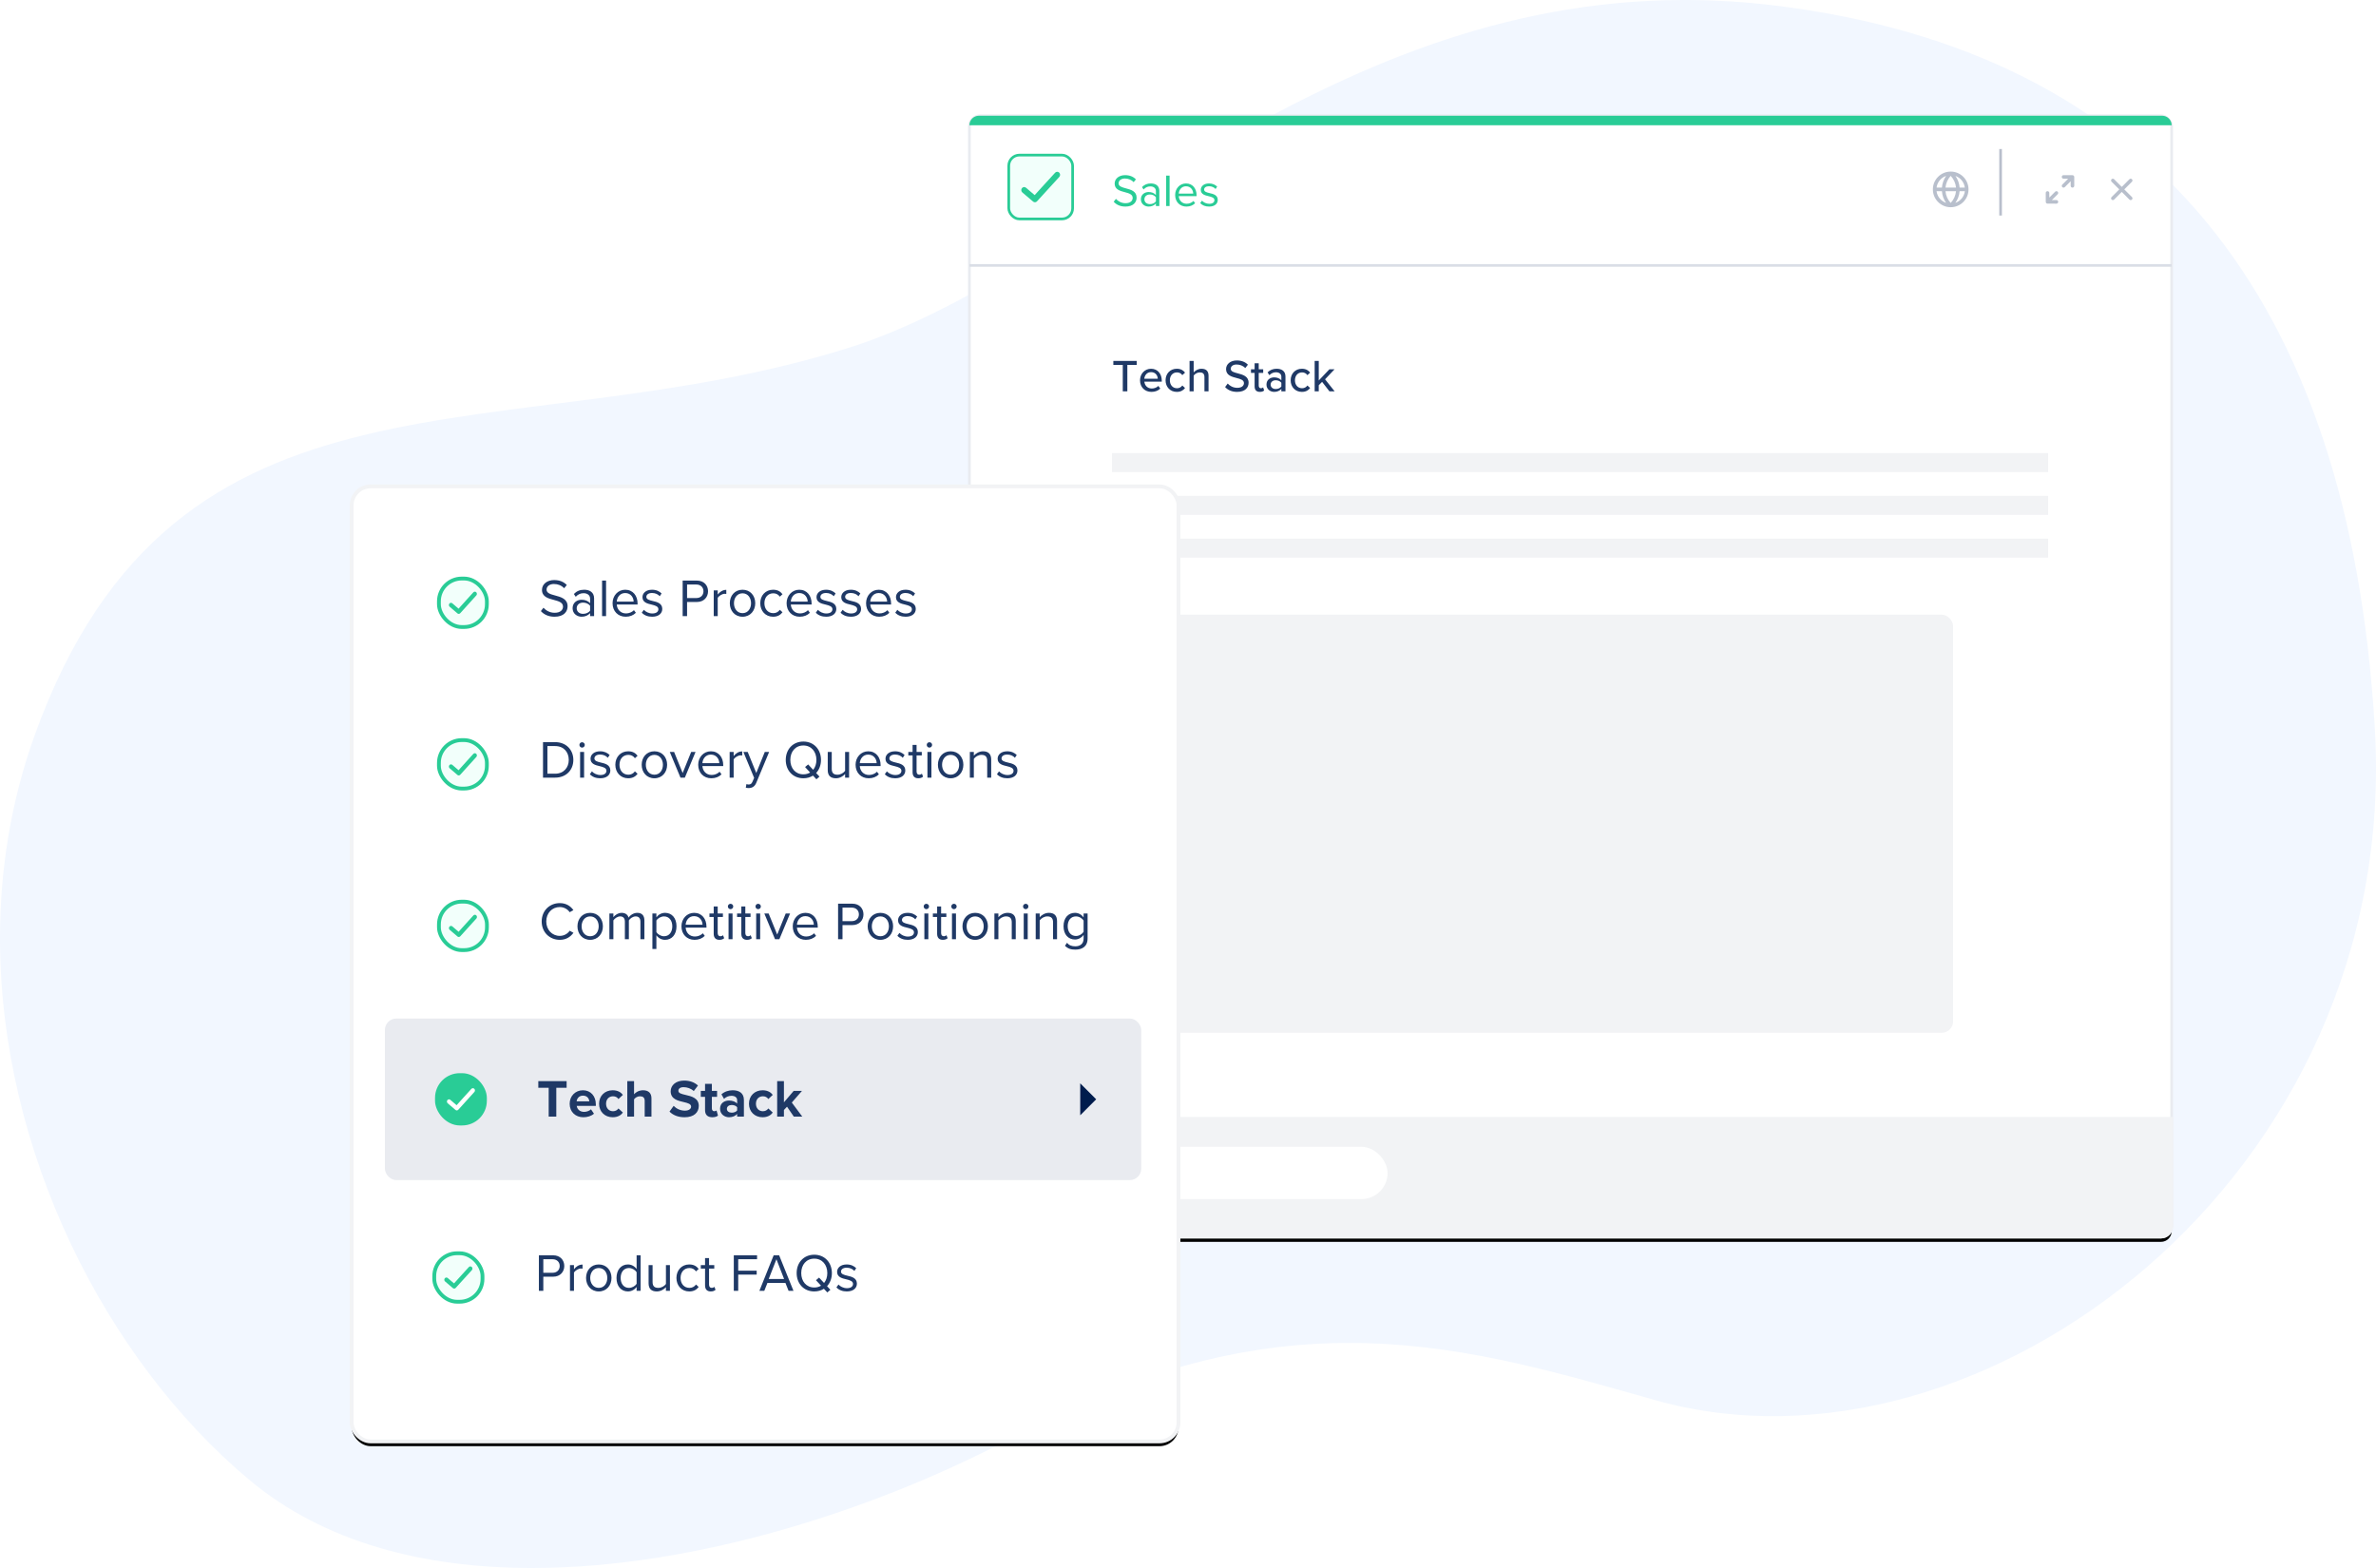 <svg width="500px" height="330px" viewBox="0 0 500 330" xmlns="http://www.w3.org/2000/svg" xmlns:xlink="http://www.w3.org/1999/xlink">
    <defs>
        <rect id="path-1" x="204" y="24.36" width="253" height="236" rx="2.24"></rect>
        <filter x="-1.5%" y="-1.2%" width="103.0%" height="103.2%" filterUnits="objectBoundingBox" id="filter-2">
            <feMorphology radius="0.28" operator="dilate" in="SourceAlpha" result="shadowSpreadOuter1"></feMorphology>
            <feOffset dx="0" dy="1" in="shadowSpreadOuter1" result="shadowOffsetOuter1"></feOffset>
            <feGaussianBlur stdDeviation="1" in="shadowOffsetOuter1" result="shadowBlurOuter1"></feGaussianBlur>
            <feComposite in="shadowBlurOuter1" in2="SourceAlpha" operator="out" result="shadowBlurOuter1"></feComposite>
            <feColorMatrix values="0 0 0 0 0   0 0 0 0 0   0 0 0 0 0  0 0 0 0.5 0" type="matrix" in="shadowBlurOuter1"></feColorMatrix>
        </filter>
        <path d="M1.875,4.875 C2.081,4.875 2.249,5.042 2.25,5.248 L2.25,5.248 L2.255,6.215 L3.485,4.985 C3.631,4.838 3.869,4.838 4.015,4.985 C4.162,5.131 4.162,5.369 4.015,5.515 L4.015,5.515 L2.781,6.75 L3.75,6.75 C3.957,6.75 4.125,6.918 4.125,7.125 C4.125,7.332 3.957,7.5 3.75,7.5 L3.75,7.5 L3.75,7.5 L1.884,7.499 C1.678,7.499 1.51,7.332 1.509,7.126 L1.509,7.126 L1.5,5.252 C1.499,5.045 1.666,4.876 1.873,4.875 L1.873,4.875 Z M5.252,1.5 L7.126,1.51 C7.332,1.511 7.499,1.678 7.499,1.884 L7.499,1.884 L7.5,3.75 C7.5,3.957 7.332,4.125 7.125,4.125 L7.125,4.125 C6.918,4.125 6.75,3.957 6.75,3.751 L6.75,3.751 L6.749,2.781 L5.515,4.015 C5.442,4.088 5.346,4.125 5.25,4.125 C5.154,4.125 5.058,4.088 4.985,4.015 C4.838,3.869 4.838,3.631 4.985,3.485 L4.985,3.485 L6.215,2.255 L5.248,2.25 C5.041,2.249 4.874,2.08 4.875,1.873 C4.876,1.667 5.044,1.5 5.25,1.5 L5.25,1.5 L5.252,1.5 Z" id="path-3"></path>
        <rect id="path-5" x="74" y="102.36" width="174" height="201" rx="4"></rect>
        <filter x="-2.2%" y="-1.4%" width="104.5%" height="103.9%" filterUnits="objectBoundingBox" id="filter-6">
            <feMorphology radius="0.4" operator="dilate" in="SourceAlpha" result="shadowSpreadOuter1"></feMorphology>
            <feOffset dx="0" dy="1" in="shadowSpreadOuter1" result="shadowOffsetOuter1"></feOffset>
            <feGaussianBlur stdDeviation="1" in="shadowOffsetOuter1" result="shadowBlurOuter1"></feGaussianBlur>
            <feComposite in="shadowBlurOuter1" in2="SourceAlpha" operator="out" result="shadowBlurOuter1"></feComposite>
            <feColorMatrix values="0 0 0 0 0   0 0 0 0 0   0 0 0 0 0  0 0 0 0.5 0" type="matrix" in="shadowBlurOuter1"></feColorMatrix>
        </filter>
        <polygon id="path-7" points="3.64 5.32 7 8.68 10.36 5.32"></polygon>
    </defs>
    <g id="Sales" stroke="none" stroke-width="1" fill="none" fill-rule="evenodd">
        <path d="M354.092,0 C277.32,0.225 226.648,58.154 178.509,73.23 C106.324,95.836 37.06,72.086 7.298,154.738 C2.301,168.616 0.02,182.985 0,197.267 L0,197.654 C0.066,242.299 22.186,286.072 52.447,311.44 C68.228,324.67 89.256,329.991 111.884,330 L112.012,330 C146.866,329.984 185.499,317.385 214.647,301.686 C271.098,271.28 309.672,283.797 348.467,294.71 C416.799,313.932 505.411,247.762 499.741,153.048 C494.297,62.081 452.541,10.979 373.868,1.206 C367.407,0.404 361.113,0.018 354.995,0 L354.092,0 Z" id="Fill-1-Copy" fill="#F2F7FF"></path>
        <g id="Rectangle">
            <use fill="black" fill-opacity="1" filter="url(#filter-2)" xlink:href="#path-1"></use>
            <use stroke="#E9EBF0" stroke-width="0.56" fill="#FFFFFF" xlink:href="#path-1"></use>
        </g>
        <path d="M206,24.36 L455,24.36 C456.105,24.36 457,25.256 457,26.36 L457,26.36 L457,26.36 L204,26.36 C204,25.256 204.895,24.36 206,24.36 Z" id="Rectangle-7-Copy-6" fill="#29CC96"></path>
        <g id="verification/button/trusted/active" transform="translate(212, 32.36)">
            <g id="verification-icon-trusted-copy-12">
                <g id="Group-15" fill="#F2FFFB" stroke="#29CC96" stroke-width="0.56">
                    <rect id="Rectangle-3" x="0.28" y="0.28" width="13.44" height="13.44" rx="2.24"></rect>
                </g>
                <path d="M10.04,3.987 C8.546,5.574 7.186,7.139 5.735,8.702 L3.899,7.145 C3.774,7.039 3.614,6.99 3.455,7.009 C3.295,7.028 3.15,7.113 3.049,7.245 C2.84,7.522 2.883,7.925 3.144,8.146 L5.409,10.068 C5.651,10.273 5.999,10.251 6.217,10.018 C7.84,8.293 9.3,6.592 10.899,4.893 C11.079,4.709 11.133,4.425 11.035,4.181 C10.936,3.936 10.705,3.782 10.455,3.792 C10.298,3.797 10.149,3.867 10.04,3.987 Z" id="Fill-1" fill="#29CC96"></path>
            </g>
        </g>
        <g id="close" transform="translate(442, 35.36)" fill="#B8BFCC">
            <path d="M5.029,4.5 L6.641,2.891 C6.788,2.744 6.788,2.506 6.641,2.359 C6.494,2.212 6.256,2.212 6.109,2.359 L4.5,3.971 L2.891,2.359 C2.744,2.212 2.506,2.212 2.359,2.359 C2.212,2.506 2.212,2.744 2.359,2.891 L3.971,4.5 L2.359,6.109 C2.288,6.179 2.248,6.275 2.248,6.375 C2.248,6.475 2.288,6.571 2.359,6.641 C2.429,6.712 2.525,6.752 2.625,6.752 C2.725,6.752 2.821,6.712 2.891,6.641 L4.5,5.029 L6.109,6.641 C6.179,6.712 6.275,6.752 6.375,6.752 C6.475,6.752 6.571,6.712 6.641,6.641 C6.712,6.571 6.752,6.475 6.752,6.375 C6.752,6.275 6.712,6.179 6.641,6.109 L5.029,4.5 Z" id="🎨-Icon-Сolor"></path>
        </g>
        <g id="expand-window" transform="translate(429, 35.36)">
            <mask id="mask-4" fill="white">
                <use xlink:href="#path-3"></use>
            </mask>
            <use id="🎨-Icon-Сolor" fill="#B8BFCC" fill-rule="evenodd" xlink:href="#path-3"></use>
        </g>
        <path d="M421,31.36 L421,45.36 L421,31.36 Z" id="Path-2" stroke="#B8BFCC" stroke-width="0.56"></path>
        <g id="globe" transform="translate(406, 35.36)" fill="#B8BFCC">
            <path d="M8.25,4.5 C8.25,3.505 7.855,2.552 7.152,1.848 C6.448,1.145 5.495,0.75 4.5,0.75 C2.429,0.75 0.75,2.429 0.75,4.5 C0.75,6.571 2.429,8.25 4.5,8.25 C6.571,8.25 8.25,6.571 8.25,4.5 Z M7.474,4.125 L6.375,4.125 C6.313,3.243 6.011,2.395 5.501,1.673 C6.569,2.052 7.332,3.001 7.474,4.125 Z M3.405,4.875 L5.625,4.875 C5.529,5.801 5.134,6.672 4.5,7.354 C3.866,6.674 3.48,5.801 3.405,4.875 L3.405,4.875 Z M3.405,4.125 C3.492,3.203 3.877,2.335 4.5,1.65 C5.139,2.327 5.535,3.198 5.625,4.125 L3.405,4.125 Z M3.54,1.661 C3.028,2.388 2.721,3.239 2.651,4.125 L1.526,4.125 C1.671,2.986 2.453,2.03 3.54,1.661 Z M1.526,4.875 L2.651,4.875 C2.713,5.76 3.018,6.612 3.533,7.335 C2.449,6.965 1.671,6.011 1.526,4.875 Z M5.482,7.331 C5.996,6.608 6.304,5.759 6.375,4.875 L7.481,4.875 C7.337,6.007 6.562,6.959 5.482,7.331 L5.482,7.331 Z" id="🎨-Icon-Сolor"></path>
        </g>
        <path d="M204,235.36 L457,235.36 L457,258.12 C457,259.358 455.997,260.36 454.76,260.36 L206.24,260.36 C205.003,260.36 204,259.358 204,258.12 L204,235.36 L204,235.36 Z" id="Rectangle" stroke="#F2F3F5" stroke-width="0.56" fill="#F2F3F5"></path>
        <g id="icon-resize" transform="translate(206, 250.36)" fill="#8F9CB3">
            <path d="M5.696,6.72 L4.779,6.72 L6.72,4.779 L6.72,5.696 L5.696,6.72 Z M3.307,6.72 L2.389,6.72 L6.72,2.389 L6.72,3.307 L3.307,6.72 Z M0.917,6.72 L0,6.72 L6.72,0 L6.72,0.917 L0.917,6.72 Z" id="Shape" transform="translate(3.36, 3.36) rotate(90) translate(-3.36, -3.36) "></path>
        </g>
        <g id="tag" transform="translate(220, 242.36)" fill="#B8BFCC">
            <path d="M4.675,9.625 C4.569,9.625 4.464,9.585 4.383,9.504 L1.496,6.617 C1.335,6.455 1.335,6.195 1.496,6.033 L6.033,1.496 C6.111,1.418 6.215,1.375 6.325,1.375 L9.213,1.375 C9.441,1.375 9.625,1.559 9.625,1.788 L9.625,4.675 C9.625,4.785 9.582,4.889 9.504,4.967 L4.967,9.504 C4.886,9.585 4.781,9.625 4.675,9.625 Z M8.8,4.504 L8.8,2.2 L6.496,2.2 L2.371,6.325 L4.675,8.629 L8.8,4.504 Z M7.543,2.757 C7.736,2.564 8.049,2.564 8.243,2.757 C8.436,2.951 8.436,3.264 8.243,3.458 C8.049,3.651 7.736,3.651 7.543,3.458 C7.349,3.264 7.349,2.951 7.543,2.757 L7.543,2.757 Z" id="🎨-Icon-Сolor"></path>
        </g>
        <rect id="Rectangle-12-[4-8]" fill="#FFFFFF" x="241" y="241.36" width="51" height="11" rx="5.5"></rect>
        <path d="M237.235,82.36 L237.235,76.802 L239.213,76.802 L239.213,75.957 L234.288,75.957 L234.288,76.802 L236.275,76.802 L236.275,82.36 L237.235,82.36 Z M242.304,82.476 C243.053,82.476 243.706,82.236 244.166,81.784 L243.763,81.218 C243.418,81.573 242.88,81.765 242.39,81.765 C241.459,81.765 240.883,81.112 240.816,80.325 L244.483,80.325 L244.483,80.114 C244.483,78.693 243.619,77.608 242.227,77.608 C240.874,77.608 239.904,78.693 239.904,80.037 C239.904,81.496 240.922,82.476 242.304,82.476 Z M243.638,79.701 L240.806,79.701 C240.854,79.068 241.296,78.319 242.227,78.319 C243.206,78.319 243.619,79.087 243.638,79.701 Z M247.642,82.476 C248.515,82.476 249.043,82.111 249.379,81.66 L248.803,81.132 C248.525,81.516 248.15,81.708 247.68,81.708 C246.768,81.708 246.182,80.997 246.182,80.037 C246.182,79.077 246.768,78.376 247.68,78.376 C248.15,78.376 248.525,78.559 248.803,78.952 L249.379,78.424 C249.043,77.973 248.515,77.608 247.642,77.608 C246.24,77.608 245.28,78.645 245.28,80.037 C245.28,81.429 246.24,82.476 247.642,82.476 Z M251.194,82.36 L251.194,79.048 C251.443,78.703 251.933,78.376 252.47,78.376 C253.066,78.376 253.459,78.607 253.459,79.375 L253.459,82.36 L254.323,82.36 L254.323,79.087 C254.323,78.108 253.824,77.608 252.835,77.608 C252.125,77.608 251.501,78.002 251.194,78.376 L251.194,75.957 L250.33,75.957 L250.33,82.36 L251.194,82.36 Z M260.333,82.476 C262.061,82.476 262.752,81.544 262.752,80.546 C262.752,79.183 261.533,78.856 260.486,78.578 C259.69,78.376 258.998,78.194 258.998,77.618 C258.998,77.08 259.488,76.716 260.198,76.716 C260.89,76.716 261.562,76.946 262.051,77.464 L262.608,76.754 C262.042,76.178 261.264,75.861 260.275,75.861 C258.941,75.861 258.01,76.629 258.01,77.685 C258.01,78.991 259.2,79.288 260.227,79.557 C261.043,79.768 261.773,79.96 261.773,80.632 C261.773,81.093 261.408,81.621 260.371,81.621 C259.478,81.621 258.787,81.199 258.355,80.719 L257.808,81.458 C258.355,82.063 259.19,82.476 260.333,82.476 Z M265.123,82.476 C265.574,82.476 265.843,82.351 266.026,82.178 L265.805,81.525 C265.718,81.621 265.536,81.708 265.334,81.708 C265.037,81.708 264.883,81.468 264.883,81.141 L264.883,78.482 L265.824,78.482 L265.824,77.724 L264.883,77.724 L264.883,76.456 L264.019,76.456 L264.019,77.724 L263.251,77.724 L263.251,78.482 L264.019,78.482 L264.019,81.333 C264.019,82.063 264.394,82.476 265.123,82.476 Z M268.128,82.476 C268.752,82.476 269.28,82.255 269.645,81.852 L269.645,82.36 L270.509,82.36 L270.509,79.231 C270.509,78.05 269.654,77.608 268.646,77.608 C267.898,77.608 267.264,77.858 266.746,78.367 L267.12,78.962 C267.533,78.549 267.984,78.348 268.512,78.348 C269.174,78.348 269.645,78.693 269.645,79.269 L269.645,80.037 C269.29,79.624 268.752,79.423 268.128,79.423 C267.35,79.423 266.515,79.884 266.515,80.94 C266.515,81.957 267.36,82.476 268.128,82.476 Z M268.454,81.871 C267.83,81.871 267.389,81.496 267.389,80.949 C267.389,80.402 267.83,80.028 268.454,80.028 C268.934,80.028 269.386,80.21 269.645,80.556 L269.645,81.343 C269.386,81.688 268.934,81.871 268.454,81.871 Z M273.965,82.476 C274.838,82.476 275.366,82.111 275.702,81.66 L275.126,81.132 C274.848,81.516 274.474,81.708 274.003,81.708 C273.091,81.708 272.506,80.997 272.506,80.037 C272.506,79.077 273.091,78.376 274.003,78.376 C274.474,78.376 274.848,78.559 275.126,78.952 L275.702,78.424 C275.366,77.973 274.838,77.608 273.965,77.608 C272.563,77.608 271.603,78.645 271.603,80.037 C271.603,81.429 272.563,82.476 273.965,82.476 Z M277.517,82.36 L277.517,81.074 L278.218,80.364 L279.763,82.36 L280.858,82.36 L278.842,79.826 L280.838,77.724 L279.754,77.724 L277.517,80.076 L277.517,75.957 L276.653,75.957 L276.653,82.36 L277.517,82.36 Z" id="TechStack" fill="#1F3966" fill-rule="nonzero"></path>
        <path d="M236.822,43.476 C238.55,43.476 239.184,42.525 239.184,41.594 C239.184,40.25 237.994,39.924 236.947,39.645 C236.131,39.424 235.392,39.232 235.392,38.589 C235.392,37.984 235.939,37.572 236.707,37.572 C237.408,37.572 238.08,37.812 238.56,38.34 L239.04,37.754 C238.502,37.188 237.744,36.861 236.765,36.861 C235.507,36.861 234.566,37.581 234.566,38.637 C234.566,39.895 235.709,40.183 236.736,40.452 C237.581,40.682 238.358,40.893 238.358,41.661 C238.358,42.151 237.994,42.765 236.851,42.765 C235.949,42.765 235.258,42.324 234.835,41.853 L234.365,42.458 C234.893,43.053 235.709,43.476 236.822,43.476 Z M241.709,43.476 C242.333,43.476 242.861,43.255 243.245,42.832 L243.245,43.36 L243.965,43.36 L243.965,40.173 C243.965,39.05 243.149,38.608 242.17,38.608 C241.411,38.608 240.816,38.858 240.317,39.376 L240.653,39.876 C241.066,39.434 241.517,39.232 242.074,39.232 C242.746,39.232 243.245,39.588 243.245,40.212 L243.245,41.047 C242.87,40.615 242.342,40.413 241.709,40.413 C240.922,40.413 240.086,40.903 240.086,41.94 C240.086,42.948 240.922,43.476 241.709,43.476 Z M241.968,42.957 C241.296,42.957 240.826,42.535 240.826,41.949 C240.826,41.354 241.296,40.932 241.968,40.932 C242.477,40.932 242.966,41.124 243.245,41.508 L243.245,42.381 C242.966,42.765 242.477,42.957 241.968,42.957 Z M246.125,43.36 L246.125,36.957 L245.405,36.957 L245.405,43.36 L246.125,43.36 Z M249.658,43.476 C250.416,43.476 251.04,43.226 251.501,42.765 L251.155,42.295 C250.79,42.669 250.253,42.88 249.725,42.88 C248.726,42.88 248.112,42.151 248.054,41.277 L251.808,41.277 L251.808,41.095 C251.808,39.703 250.982,38.608 249.581,38.608 C248.256,38.608 247.296,39.693 247.296,41.037 C247.296,42.487 248.285,43.476 249.658,43.476 Z M251.098,40.749 L248.054,40.749 C248.093,40.039 248.582,39.204 249.571,39.204 C250.627,39.204 251.088,40.058 251.098,40.749 Z M254.438,43.476 C255.638,43.476 256.262,42.852 256.262,42.074 C256.262,41.047 255.331,40.816 254.525,40.634 C253.92,40.49 253.392,40.346 253.392,39.895 C253.392,39.482 253.786,39.194 254.419,39.194 C255.014,39.194 255.523,39.444 255.802,39.78 L256.138,39.28 C255.763,38.906 255.206,38.608 254.419,38.608 C253.315,38.608 252.691,39.223 252.691,39.943 C252.691,40.903 253.584,41.114 254.371,41.296 C254.995,41.45 255.562,41.613 255.562,42.122 C255.562,42.573 255.178,42.89 254.467,42.89 C253.834,42.89 253.248,42.583 252.941,42.228 L252.566,42.746 C253.037,43.245 253.68,43.476 254.438,43.476 Z" fill="#29CC96" fill-rule="nonzero"></path>
        <rect id="Rectangle" fill="#F2F3F5" x="234" y="95.36" width="197" height="4"></rect>
        <rect id="Rectangle-Copy" fill="#F2F3F5" x="234" y="104.36" width="197" height="4"></rect>
        <rect id="Rectangle-Copy-2" fill="#F2F3F5" x="234" y="113.36" width="197" height="4"></rect>
        <rect id="Rectangle-Copy-3" fill="#F2F3F5" x="234" y="129.36" width="177" height="88" rx="2.4"></rect>
        <line x1="204" y1="55.86" x2="457" y2="55.86" id="Line-Copy-53" stroke="#DADEE6" stroke-width="0.56"></line>
        <g id="Rectangle">
            <use fill="black" fill-opacity="1" filter="url(#filter-6)" xlink:href="#path-5"></use>
            <use stroke="#F2F3F5" stroke-width="0.8" fill="#FFFFFF" xlink:href="#path-5"></use>
        </g>
        <rect id="Rectangle-Copy-7" fill="#E9EBF0" x="81" y="214.36" width="159.158" height="34" rx="2.4"></rect>
        <g id="verification/dot/trusted/selected" transform="translate(88.579, 222.86)">
            <g id="Group" transform="translate(3.368, 3.4)">
                <rect id="Rectangle-3" stroke="#29CC96" stroke-width="0.8" fill="#29CC96" x="0" y="0" width="10.105" height="10.2" rx="4.8"></rect>
                <path d="M7.247,2.905 C6.169,4.061 5.187,5.201 4.14,6.34 L2.814,5.206 C2.724,5.128 2.609,5.093 2.494,5.107 C2.379,5.12 2.273,5.182 2.201,5.279 C2.05,5.48 2.081,5.774 2.269,5.935 L3.905,7.335 C4.079,7.484 4.33,7.469 4.487,7.299 C5.659,6.042 6.713,4.802 7.867,3.565 C7.997,3.431 8.036,3.224 7.965,3.046 C7.894,2.868 7.727,2.755 7.547,2.763 C7.433,2.766 7.326,2.818 7.247,2.905 Z" id="Fill-1" fill="#FFFFFF"></path>
            </g>
        </g>
        <path d="M117.066,235 L117.066,228.93 L119.238,228.93 L119.238,227.53 L113.28,227.53 L113.28,228.93 L115.464,228.93 L115.464,235 L117.066,235 Z M122.766,235.134 C123.606,235.134 124.458,234.877 124.995,234.384 L124.368,233.466 C124.021,233.802 123.427,234.003 122.923,234.003 C122.005,234.003 121.456,233.432 121.366,232.749 L125.387,232.749 L125.387,232.435 C125.387,230.666 124.29,229.456 122.677,229.456 C121.03,229.456 119.877,230.722 119.877,232.29 C119.877,234.026 121.12,235.134 122.766,235.134 Z M124.01,231.786 L121.344,231.786 C121.411,231.248 121.792,230.587 122.677,230.587 C123.618,230.587 123.976,231.27 124.01,231.786 Z M128.938,235.134 C130.046,235.134 130.718,234.653 131.077,234.149 L130.147,233.286 C129.89,233.645 129.498,233.869 129.005,233.869 C128.142,233.869 127.538,233.23 127.538,232.29 C127.538,231.349 128.142,230.722 129.005,230.722 C129.498,230.722 129.89,230.923 130.147,231.304 L131.077,230.43 C130.718,229.938 130.046,229.456 128.938,229.456 C127.269,229.456 126.07,230.632 126.07,232.29 C126.07,233.958 127.269,235.134 128.938,235.134 Z M133.429,235 L133.429,231.36 C133.675,231.035 134.112,230.722 134.661,230.722 C135.277,230.722 135.669,230.957 135.669,231.707 L135.669,235 L137.091,235 L137.091,231.158 C137.091,230.106 136.52,229.456 135.333,229.456 C134.448,229.456 133.776,229.882 133.429,230.296 L133.429,227.53 L132.006,227.53 L132.006,235 L133.429,235 Z M144.058,235.134 C146.074,235.134 147.048,234.104 147.048,232.738 C147.048,231.08 145.48,230.71 144.248,230.43 C143.386,230.229 142.758,230.072 142.758,229.568 C142.758,229.12 143.139,228.806 143.856,228.806 C144.584,228.806 145.39,229.064 145.995,229.624 L146.88,228.459 C146.141,227.776 145.155,227.418 143.968,227.418 C142.21,227.418 141.134,228.426 141.134,229.669 C141.134,231.338 142.702,231.674 143.923,231.954 C144.786,232.155 145.435,232.346 145.435,232.906 C145.435,233.331 145.01,233.746 144.136,233.746 C143.106,233.746 142.288,233.286 141.762,232.738 L140.888,233.947 C141.594,234.653 142.624,235.134 144.058,235.134 Z M149.904,235.134 C150.498,235.134 150.878,234.978 151.091,234.787 L150.789,233.712 C150.71,233.79 150.509,233.869 150.296,233.869 C149.982,233.869 149.803,233.611 149.803,233.275 L149.803,230.834 L150.901,230.834 L150.901,229.59 L149.803,229.59 L149.803,228.112 L148.37,228.112 L148.37,229.59 L147.474,229.59 L147.474,230.834 L148.37,230.834 L148.37,233.656 C148.37,234.619 148.907,235.134 149.904,235.134 Z M153.41,235.134 C154.115,235.134 154.754,234.877 155.123,234.44 L155.123,235 L156.546,235 L156.546,231.506 C156.546,229.949 155.414,229.456 154.182,229.456 C153.331,229.456 152.48,229.725 151.819,230.307 L152.357,231.259 C152.816,230.834 153.354,230.621 153.936,230.621 C154.653,230.621 155.123,230.979 155.123,231.528 L155.123,232.278 C154.765,231.842 154.126,231.618 153.41,231.618 C152.547,231.618 151.528,232.077 151.528,233.342 C151.528,234.552 152.547,235.134 153.41,235.134 Z M153.981,234.171 C153.421,234.171 152.962,233.88 152.962,233.376 C152.962,232.85 153.421,232.558 153.981,232.558 C154.44,232.558 154.888,232.715 155.123,233.029 L155.123,233.701 C154.888,234.014 154.44,234.171 153.981,234.171 Z M160.477,235.134 C161.586,235.134 162.258,234.653 162.616,234.149 L161.686,233.286 C161.429,233.645 161.037,233.869 160.544,233.869 C159.682,233.869 159.077,233.23 159.077,232.29 C159.077,231.349 159.682,230.722 160.544,230.722 C161.037,230.722 161.429,230.923 161.686,231.304 L162.616,230.43 C162.258,229.938 161.586,229.456 160.477,229.456 C158.808,229.456 157.61,230.632 157.61,232.29 C157.61,233.958 158.808,235.134 160.477,235.134 Z M164.968,235 L164.968,233.611 L165.618,232.917 L167.051,235 L168.832,235 L166.626,232.043 L168.765,229.59 L167.018,229.59 L164.968,231.998 L164.968,227.53 L163.546,227.53 L163.546,235 L164.968,235 Z" id="TechStack" fill="#1F3966" fill-rule="nonzero"></path>
        <g id="verification/dot/trusted/active" transform="translate(89, 152.36)">
            <g id="Group" transform="translate(3.365, 3.4)">
                <rect id="Rectangle-3" stroke="#29CC96" stroke-width="0.8" fill="#F2FFFB" x="0" y="0" width="10.095" height="10.2" rx="4.8"></rect>
                <path d="M7.239,2.905 C6.163,4.061 5.182,5.201 4.135,6.34 L2.811,5.206 C2.721,5.128 2.606,5.093 2.491,5.107 C2.376,5.12 2.271,5.182 2.199,5.279 C2.048,5.48 2.079,5.774 2.267,5.935 L3.9,7.335 C4.074,7.484 4.326,7.469 4.482,7.299 C5.653,6.042 6.706,4.802 7.859,3.565 C7.989,3.431 8.028,3.224 7.957,3.046 C7.886,2.868 7.719,2.755 7.539,2.763 C7.426,2.766 7.318,2.818 7.239,2.905 Z" id="Fill-1" fill="#29CC96"></path>
            </g>
        </g>
        <path d="M116.823,163.66 C119.141,163.66 120.653,162.059 120.653,159.931 C120.653,157.814 119.141,156.19 116.823,156.19 L114.269,156.19 L114.269,163.66 L116.823,163.66 Z M116.823,162.832 L115.199,162.832 L115.199,157.019 L116.823,157.019 C118.671,157.019 119.69,158.318 119.69,159.931 C119.69,161.532 118.637,162.832 116.823,162.832 Z M122.49,157.344 C122.804,157.344 123.061,157.086 123.061,156.772 C123.061,156.459 122.804,156.212 122.49,156.212 C122.188,156.212 121.93,156.459 121.93,156.772 C121.93,157.086 122.188,157.344 122.49,157.344 Z M122.916,163.66 L122.916,158.251 L122.076,158.251 L122.076,163.66 L122.916,163.66 Z M126.309,163.795 C127.709,163.795 128.437,163.067 128.437,162.16 C128.437,160.961 127.351,160.692 126.41,160.48 C125.705,160.312 125.089,160.144 125.089,159.617 C125.089,159.136 125.548,158.8 126.287,158.8 C126.981,158.8 127.575,159.091 127.9,159.483 L128.292,158.9 C127.855,158.464 127.205,158.116 126.287,158.116 C124.999,158.116 124.271,158.833 124.271,159.673 C124.271,160.793 125.313,161.04 126.231,161.252 C126.959,161.432 127.62,161.622 127.62,162.216 C127.62,162.742 127.172,163.112 126.343,163.112 C125.604,163.112 124.921,162.753 124.562,162.339 L124.125,162.944 C124.674,163.526 125.425,163.795 126.309,163.795 Z M132.189,163.795 C133.175,163.795 133.757,163.392 134.172,162.854 L133.612,162.339 C133.253,162.82 132.794,163.044 132.234,163.044 C131.081,163.044 130.364,162.148 130.364,160.95 C130.364,159.752 131.081,158.867 132.234,158.867 C132.794,158.867 133.253,159.08 133.612,159.572 L134.172,159.057 C133.757,158.52 133.175,158.116 132.189,158.116 C130.577,158.116 129.49,159.348 129.49,160.95 C129.49,162.563 130.577,163.795 132.189,163.795 Z M137.711,163.795 C139.357,163.795 140.388,162.518 140.388,160.95 C140.388,159.382 139.357,158.116 137.711,158.116 C136.065,158.116 135.034,159.382 135.034,160.95 C135.034,162.518 136.065,163.795 137.711,163.795 Z M137.711,163.044 C136.557,163.044 135.908,162.059 135.908,160.95 C135.908,159.852 136.557,158.867 137.711,158.867 C138.865,158.867 139.503,159.852 139.503,160.95 C139.503,162.059 138.865,163.044 137.711,163.044 Z M144.117,163.66 L146.369,158.251 L145.45,158.251 L143.658,162.686 L141.855,158.251 L140.948,158.251 L143.199,163.66 L144.117,163.66 Z M149.684,163.795 C150.569,163.795 151.297,163.504 151.834,162.966 L151.431,162.417 C151.005,162.854 150.378,163.1 149.762,163.1 C148.597,163.1 147.881,162.249 147.813,161.23 L152.193,161.23 L152.193,161.017 C152.193,159.393 151.229,158.116 149.594,158.116 C148.049,158.116 146.929,159.382 146.929,160.95 C146.929,162.641 148.082,163.795 149.684,163.795 Z M151.364,160.614 L147.813,160.614 C147.858,159.785 148.429,158.811 149.583,158.811 C150.815,158.811 151.353,159.808 151.364,160.614 Z M154.388,163.66 L154.388,159.83 C154.634,159.393 155.34,158.968 155.855,158.968 C155.989,158.968 156.09,158.979 156.191,159.001 L156.191,158.139 C155.452,158.139 154.825,158.553 154.388,159.124 L154.388,158.251 L153.548,158.251 L153.548,163.66 L154.388,163.66 Z M157.557,165.856 C158.274,165.844 158.823,165.542 159.148,164.758 L161.858,158.251 L160.94,158.251 L159.148,162.686 L157.345,158.251 L156.437,158.251 L158.7,163.716 L158.341,164.534 C158.151,164.982 157.905,165.105 157.535,165.105 C157.401,165.105 157.199,165.072 157.076,165.016 L156.941,165.777 C157.098,165.822 157.378,165.856 157.557,165.856 Z M171.804,164.008 L172.453,163.448 L171.748,162.686 C172.397,161.992 172.767,161.028 172.767,159.931 C172.767,157.724 171.266,156.067 169.06,156.067 C166.842,156.067 165.353,157.724 165.353,159.931 C165.353,162.137 166.842,163.795 169.06,163.795 C169.833,163.795 170.516,163.593 171.087,163.235 L171.804,164.008 Z M169.06,162.966 C167.38,162.966 166.316,161.667 166.316,159.931 C166.316,158.184 167.38,156.896 169.06,156.896 C170.729,156.896 171.804,158.184 171.804,159.931 C171.804,160.76 171.557,161.488 171.121,162.014 L170.068,160.883 L169.418,161.432 L170.482,162.585 C170.079,162.832 169.609,162.966 169.06,162.966 Z M175.914,163.795 C176.721,163.795 177.426,163.369 177.841,162.899 L177.841,163.66 L178.681,163.66 L178.681,158.251 L177.841,158.251 L177.841,162.227 C177.527,162.664 176.9,163.044 176.239,163.044 C175.511,163.044 175.029,162.764 175.029,161.812 L175.029,158.251 L174.189,158.251 L174.189,162.07 C174.189,163.246 174.783,163.795 175.914,163.795 Z M182.802,163.795 C183.687,163.795 184.415,163.504 184.953,162.966 L184.549,162.417 C184.124,162.854 183.497,163.1 182.881,163.1 C181.716,163.1 180.999,162.249 180.932,161.23 L185.311,161.23 L185.311,161.017 C185.311,159.393 184.348,158.116 182.713,158.116 C181.167,158.116 180.047,159.382 180.047,160.95 C180.047,162.641 181.201,163.795 182.802,163.795 Z M184.482,160.614 L180.932,160.614 C180.977,159.785 181.548,158.811 182.701,158.811 C183.933,158.811 184.471,159.808 184.482,160.614 Z M188.38,163.795 C189.78,163.795 190.508,163.067 190.508,162.16 C190.508,160.961 189.421,160.692 188.481,160.48 C187.775,160.312 187.159,160.144 187.159,159.617 C187.159,159.136 187.618,158.8 188.357,158.8 C189.052,158.8 189.645,159.091 189.97,159.483 L190.362,158.9 C189.925,158.464 189.276,158.116 188.357,158.116 C187.069,158.116 186.341,158.833 186.341,159.673 C186.341,160.793 187.383,161.04 188.301,161.252 C189.029,161.432 189.69,161.622 189.69,162.216 C189.69,162.742 189.242,163.112 188.413,163.112 C187.674,163.112 186.991,162.753 186.633,162.339 L186.196,162.944 C186.745,163.526 187.495,163.795 188.38,163.795 Z M193.241,163.795 C193.733,163.795 194.036,163.649 194.249,163.448 L194.002,162.82 C193.89,162.944 193.666,163.044 193.431,163.044 C193.061,163.044 192.882,162.753 192.882,162.35 L192.882,158.99 L193.98,158.99 L193.98,158.251 L192.882,158.251 L192.882,156.772 L192.042,156.772 L192.042,158.251 L191.146,158.251 L191.146,158.99 L192.042,158.99 L192.042,162.529 C192.042,163.336 192.445,163.795 193.241,163.795 Z M195.581,157.344 C195.895,157.344 196.153,157.086 196.153,156.772 C196.153,156.459 195.895,156.212 195.581,156.212 C195.279,156.212 195.021,156.459 195.021,156.772 C195.021,157.086 195.279,157.344 195.581,157.344 Z M196.007,163.66 L196.007,158.251 L195.167,158.251 L195.167,163.66 L196.007,163.66 Z M200.05,163.795 C201.697,163.795 202.727,162.518 202.727,160.95 C202.727,159.382 201.697,158.116 200.05,158.116 C198.404,158.116 197.373,159.382 197.373,160.95 C197.373,162.518 198.404,163.795 200.05,163.795 Z M200.05,163.044 C198.897,163.044 198.247,162.059 198.247,160.95 C198.247,159.852 198.897,158.867 200.05,158.867 C201.204,158.867 201.842,159.852 201.842,160.95 C201.842,162.059 201.204,163.044 200.05,163.044 Z M204.933,163.66 L204.933,159.707 C205.247,159.27 205.874,158.867 206.535,158.867 C207.263,158.867 207.745,159.169 207.745,160.121 L207.745,163.66 L208.585,163.66 L208.585,159.864 C208.585,158.688 207.991,158.116 206.86,158.116 C206.053,158.116 205.314,158.587 204.933,159.035 L204.933,158.251 L204.093,158.251 L204.093,163.66 L204.933,163.66 Z M211.978,163.795 C213.378,163.795 214.106,163.067 214.106,162.16 C214.106,160.961 213.02,160.692 212.079,160.48 C211.373,160.312 210.757,160.144 210.757,159.617 C210.757,159.136 211.217,158.8 211.956,158.8 C212.65,158.8 213.244,159.091 213.569,159.483 L213.961,158.9 C213.524,158.464 212.874,158.116 211.956,158.116 C210.668,158.116 209.94,158.833 209.94,159.673 C209.94,160.793 210.981,161.04 211.9,161.252 C212.628,161.432 213.289,161.622 213.289,162.216 C213.289,162.742 212.841,163.112 212.012,163.112 C211.273,163.112 210.589,162.753 210.231,162.339 L209.794,162.944 C210.343,163.526 211.093,163.795 211.978,163.795 Z" id="DiscoveryQuestions" fill="#1F3966" fill-rule="nonzero"></path>
        <g id="verification/dot/trusted/active" transform="translate(89, 186.36)">
            <g id="Group" transform="translate(3.368, 3.4)">
                <rect id="Rectangle-3" stroke="#29CC96" stroke-width="0.8" fill="#F2FFFB" x="0" y="0" width="10.105" height="10.2" rx="4.8"></rect>
                <path d="M7.247,2.905 C6.169,4.061 5.187,5.201 4.14,6.34 L2.814,5.206 C2.724,5.128 2.609,5.093 2.494,5.107 C2.379,5.12 2.273,5.182 2.201,5.279 C2.05,5.48 2.081,5.774 2.269,5.935 L3.905,7.335 C4.079,7.484 4.33,7.469 4.487,7.299 C5.659,6.042 6.713,4.802 7.867,3.565 C7.997,3.431 8.036,3.224 7.965,3.046 C7.894,2.868 7.727,2.755 7.547,2.763 C7.433,2.766 7.326,2.818 7.247,2.905 Z" id="Fill-1" fill="#29CC96"></path>
            </g>
        </g>
        <path d="M117.8,197.795 C119.155,197.795 120.051,197.168 120.679,196.316 L119.883,195.88 C119.458,196.518 118.685,196.966 117.8,196.966 C116.199,196.966 114.955,195.7 114.955,193.931 C114.955,192.15 116.199,190.896 117.8,190.896 C118.685,190.896 119.458,191.355 119.883,191.982 L120.667,191.545 C120.074,190.705 119.155,190.067 117.8,190.067 C115.683,190.067 113.992,191.635 113.992,193.931 C113.992,196.227 115.683,197.795 117.8,197.795 Z M124.195,197.795 C125.842,197.795 126.872,196.518 126.872,194.95 C126.872,193.382 125.842,192.116 124.195,192.116 C122.549,192.116 121.519,193.382 121.519,194.95 C121.519,196.518 122.549,197.795 124.195,197.795 Z M124.195,197.044 C123.042,197.044 122.392,196.059 122.392,194.95 C122.392,193.852 123.042,192.867 124.195,192.867 C125.349,192.867 125.987,193.852 125.987,194.95 C125.987,196.059 125.349,197.044 124.195,197.044 Z M129.079,197.66 L129.079,193.707 C129.37,193.27 129.952,192.867 130.501,192.867 C131.207,192.867 131.498,193.304 131.498,193.987 L131.498,197.66 L132.338,197.66 L132.338,193.696 C132.618,193.27 133.211,192.867 133.771,192.867 C134.466,192.867 134.768,193.304 134.768,193.987 L134.768,197.66 L135.608,197.66 L135.608,193.752 C135.608,192.665 135.082,192.116 134.096,192.116 C133.312,192.116 132.584,192.632 132.282,193.124 C132.125,192.564 131.655,192.116 130.826,192.116 C130.031,192.116 129.303,192.688 129.079,193.035 L129.079,192.251 L128.239,192.251 L128.239,197.66 L129.079,197.66 Z M138.128,199.721 L138.128,196.843 C138.565,197.448 139.215,197.795 139.954,197.795 C141.376,197.795 142.362,196.697 142.362,194.95 C142.362,193.192 141.376,192.116 139.954,192.116 C139.192,192.116 138.52,192.508 138.128,193.057 L138.128,192.251 L137.288,192.251 L137.288,199.721 L138.128,199.721 Z M139.741,197.044 C139.08,197.044 138.419,196.641 138.128,196.171 L138.128,193.729 C138.419,193.259 139.08,192.867 139.741,192.867 C140.827,192.867 141.477,193.752 141.477,194.95 C141.477,196.148 140.827,197.044 139.741,197.044 Z M146.159,197.795 C147.043,197.795 147.771,197.504 148.309,196.966 L147.906,196.417 C147.48,196.854 146.853,197.1 146.237,197.1 C145.072,197.1 144.355,196.249 144.288,195.23 L148.667,195.23 L148.667,195.017 C148.667,193.393 147.704,192.116 146.069,192.116 C144.523,192.116 143.403,193.382 143.403,194.95 C143.403,196.641 144.557,197.795 146.159,197.795 Z M147.839,194.614 L144.288,194.614 C144.333,193.785 144.904,192.811 146.058,192.811 C147.29,192.811 147.827,193.808 147.839,194.614 Z M151.389,197.795 C151.882,197.795 152.184,197.649 152.397,197.448 L152.151,196.82 C152.039,196.944 151.815,197.044 151.579,197.044 C151.21,197.044 151.031,196.753 151.031,196.35 L151.031,192.99 L152.128,192.99 L152.128,192.251 L151.031,192.251 L151.031,190.772 L150.191,190.772 L150.191,192.251 L149.295,192.251 L149.295,192.99 L150.191,192.99 L150.191,196.529 C150.191,197.336 150.594,197.795 151.389,197.795 Z M153.73,191.344 C154.043,191.344 154.301,191.086 154.301,190.772 C154.301,190.459 154.043,190.212 153.73,190.212 C153.427,190.212 153.17,190.459 153.17,190.772 C153.17,191.086 153.427,191.344 153.73,191.344 Z M154.155,197.66 L154.155,192.251 L153.315,192.251 L153.315,197.66 L154.155,197.66 Z M157.202,197.795 C157.695,197.795 157.997,197.649 158.21,197.448 L157.963,196.82 C157.851,196.944 157.627,197.044 157.392,197.044 C157.023,197.044 156.843,196.753 156.843,196.35 L156.843,192.99 L157.941,192.99 L157.941,192.251 L156.843,192.251 L156.843,190.772 L156.003,190.772 L156.003,192.251 L155.107,192.251 L155.107,192.99 L156.003,192.99 L156.003,196.529 C156.003,197.336 156.407,197.795 157.202,197.795 Z M159.543,191.344 C159.856,191.344 160.114,191.086 160.114,190.772 C160.114,190.459 159.856,190.212 159.543,190.212 C159.24,190.212 158.983,190.459 158.983,190.772 C158.983,191.086 159.24,191.344 159.543,191.344 Z M159.968,197.66 L159.968,192.251 L159.128,192.251 L159.128,197.66 L159.968,197.66 Z M164.011,197.66 L166.263,192.251 L165.344,192.251 L163.552,196.686 L161.749,192.251 L160.842,192.251 L163.093,197.66 L164.011,197.66 Z M169.578,197.795 C170.463,197.795 171.191,197.504 171.728,196.966 L171.325,196.417 C170.899,196.854 170.272,197.1 169.656,197.1 C168.491,197.1 167.775,196.249 167.707,195.23 L172.087,195.23 L172.087,195.017 C172.087,193.393 171.123,192.116 169.488,192.116 C167.943,192.116 166.823,193.382 166.823,194.95 C166.823,196.641 167.976,197.795 169.578,197.795 Z M171.258,194.614 L167.707,194.614 C167.752,193.785 168.323,192.811 169.477,192.811 C170.709,192.811 171.247,193.808 171.258,194.614 Z M177.295,197.66 L177.295,194.692 L179.367,194.692 C180.845,194.692 181.707,193.662 181.707,192.441 C181.707,191.22 180.867,190.19 179.367,190.19 L176.365,190.19 L176.365,197.66 L177.295,197.66 Z M179.255,193.864 L177.295,193.864 L177.295,191.019 L179.255,191.019 C180.139,191.019 180.744,191.601 180.744,192.441 C180.744,193.281 180.139,193.864 179.255,193.864 Z M185.269,197.795 C186.915,197.795 187.946,196.518 187.946,194.95 C187.946,193.382 186.915,192.116 185.269,192.116 C183.623,192.116 182.592,193.382 182.592,194.95 C182.592,196.518 183.623,197.795 185.269,197.795 Z M185.269,197.044 C184.115,197.044 183.466,196.059 183.466,194.95 C183.466,193.852 184.115,192.867 185.269,192.867 C186.423,192.867 187.061,193.852 187.061,194.95 C187.061,196.059 186.423,197.044 185.269,197.044 Z M191.026,197.795 C192.426,197.795 193.154,197.067 193.154,196.16 C193.154,194.961 192.067,194.692 191.127,194.48 C190.421,194.312 189.805,194.144 189.805,193.617 C189.805,193.136 190.264,192.8 191.003,192.8 C191.698,192.8 192.291,193.091 192.616,193.483 L193.008,192.9 C192.571,192.464 191.922,192.116 191.003,192.116 C189.715,192.116 188.987,192.833 188.987,193.673 C188.987,194.793 190.029,195.04 190.947,195.252 C191.675,195.432 192.336,195.622 192.336,196.216 C192.336,196.742 191.888,197.112 191.059,197.112 C190.32,197.112 189.637,196.753 189.279,196.339 L188.842,196.944 C189.391,197.526 190.141,197.795 191.026,197.795 Z M194.935,191.344 C195.248,191.344 195.506,191.086 195.506,190.772 C195.506,190.459 195.248,190.212 194.935,190.212 C194.632,190.212 194.375,190.459 194.375,190.772 C194.375,191.086 194.632,191.344 194.935,191.344 Z M195.36,197.66 L195.36,192.251 L194.52,192.251 L194.52,197.66 L195.36,197.66 Z M198.407,197.795 C198.899,197.795 199.202,197.649 199.415,197.448 L199.168,196.82 C199.056,196.944 198.832,197.044 198.597,197.044 C198.227,197.044 198.048,196.753 198.048,196.35 L198.048,192.99 L199.146,192.99 L199.146,192.251 L198.048,192.251 L198.048,190.772 L197.208,190.772 L197.208,192.251 L196.312,192.251 L196.312,192.99 L197.208,192.99 L197.208,196.529 C197.208,197.336 197.611,197.795 198.407,197.795 Z M200.747,191.344 C201.061,191.344 201.319,191.086 201.319,190.772 C201.319,190.459 201.061,190.212 200.747,190.212 C200.445,190.212 200.187,190.459 200.187,190.772 C200.187,191.086 200.445,191.344 200.747,191.344 Z M201.173,197.66 L201.173,192.251 L200.333,192.251 L200.333,197.66 L201.173,197.66 Z M205.216,197.795 C206.863,197.795 207.893,196.518 207.893,194.95 C207.893,193.382 206.863,192.116 205.216,192.116 C203.57,192.116 202.539,193.382 202.539,194.95 C202.539,196.518 203.57,197.795 205.216,197.795 Z M205.216,197.044 C204.063,197.044 203.413,196.059 203.413,194.95 C203.413,193.852 204.063,192.867 205.216,192.867 C206.37,192.867 207.008,193.852 207.008,194.95 C207.008,196.059 206.37,197.044 205.216,197.044 Z M210.099,197.66 L210.099,193.707 C210.413,193.27 211.04,192.867 211.701,192.867 C212.429,192.867 212.911,193.169 212.911,194.121 L212.911,197.66 L213.751,197.66 L213.751,193.864 C213.751,192.688 213.157,192.116 212.026,192.116 C211.219,192.116 210.48,192.587 210.099,193.035 L210.099,192.251 L209.259,192.251 L209.259,197.66 L210.099,197.66 Z M215.845,191.344 C216.159,191.344 216.416,191.086 216.416,190.772 C216.416,190.459 216.159,190.212 215.845,190.212 C215.543,190.212 215.285,190.459 215.285,190.772 C215.285,191.086 215.543,191.344 215.845,191.344 Z M216.271,197.66 L216.271,192.251 L215.431,192.251 L215.431,197.66 L216.271,197.66 Z M218.791,197.66 L218.791,193.707 C219.104,193.27 219.731,192.867 220.392,192.867 C221.12,192.867 221.602,193.169 221.602,194.121 L221.602,197.66 L222.442,197.66 L222.442,193.864 C222.442,192.688 221.848,192.116 220.717,192.116 C219.911,192.116 219.171,192.587 218.791,193.035 L218.791,192.251 L217.951,192.251 L217.951,197.66 L218.791,197.66 Z M226.295,199.856 C227.616,199.856 228.871,199.296 228.871,197.504 L228.871,192.251 L228.031,192.251 L228.031,193.068 C227.594,192.475 226.944,192.116 226.216,192.116 C224.794,192.116 223.808,193.192 223.808,194.928 C223.808,196.675 224.805,197.728 226.216,197.728 C226.978,197.728 227.639,197.313 228.031,196.764 L228.031,197.537 C228.031,198.724 227.191,199.161 226.295,199.161 C225.522,199.161 224.984,198.96 224.536,198.422 L224.111,199.049 C224.749,199.676 225.376,199.856 226.295,199.856 Z M226.418,196.988 C225.331,196.988 224.682,196.115 224.682,194.928 C224.682,193.729 225.331,192.867 226.418,192.867 C227.09,192.867 227.739,193.27 228.031,193.74 L228.031,196.104 C227.739,196.574 227.09,196.988 226.418,196.988 Z" id="CompetitivePositioning" fill="#1F3966" fill-rule="nonzero"></path>
        <g id="verification/dot/trusted/active" transform="translate(88, 260.36)">
            <g id="Group" transform="translate(3.384, 3.4)">
                <rect id="Rectangle-3" stroke="#29CC96" stroke-width="0.8" fill="#F2FFFB" x="0" y="0" width="10.151" height="10.2" rx="4.8"></rect>
                <path d="M7.279,2.905 C6.197,4.061 5.211,5.201 4.158,6.34 L2.827,5.206 C2.736,5.128 2.62,5.093 2.505,5.107 C2.389,5.12 2.284,5.182 2.211,5.279 C2.059,5.48 2.09,5.774 2.279,5.935 L3.922,7.335 C4.097,7.484 4.35,7.469 4.507,7.299 C5.685,6.042 6.743,4.802 7.902,3.565 C8.033,3.431 8.072,3.224 8.001,3.046 C7.929,2.868 7.762,2.755 7.581,2.763 C7.467,2.766 7.359,2.818 7.279,2.905 Z" id="Fill-1" fill="#29CC96"></path>
            </g>
        </g>
        <path d="M114.334,271.66 L114.334,268.692 L116.406,268.692 C117.885,268.692 118.747,267.662 118.747,266.441 C118.747,265.22 117.907,264.19 116.406,264.19 L113.405,264.19 L113.405,271.66 L114.334,271.66 Z M116.294,267.864 L114.334,267.864 L114.334,265.019 L116.294,265.019 C117.179,265.019 117.784,265.601 117.784,266.441 C117.784,267.281 117.179,267.864 116.294,267.864 Z M120.786,271.66 L120.786,267.83 C121.032,267.393 121.738,266.968 122.253,266.968 C122.387,266.968 122.488,266.979 122.589,267.001 L122.589,266.139 C121.85,266.139 121.222,266.553 120.786,267.124 L120.786,266.251 L119.946,266.251 L119.946,271.66 L120.786,271.66 Z M126.005,271.795 C127.651,271.795 128.682,270.518 128.682,268.95 C128.682,267.382 127.651,266.116 126.005,266.116 C124.358,266.116 123.328,267.382 123.328,268.95 C123.328,270.518 124.358,271.795 126.005,271.795 Z M126.005,271.044 C124.851,271.044 124.202,270.059 124.202,268.95 C124.202,267.852 124.851,266.867 126.005,266.867 C127.158,266.867 127.797,267.852 127.797,268.95 C127.797,270.059 127.158,271.044 126.005,271.044 Z M132.142,271.795 C132.904,271.795 133.565,271.403 133.968,270.854 L133.968,271.66 L134.808,271.66 L134.808,264.19 L133.968,264.19 L133.968,267.068 C133.531,266.475 132.87,266.116 132.142,266.116 C130.72,266.116 129.734,267.236 129.734,268.961 C129.734,270.72 130.731,271.795 132.142,271.795 Z M132.344,271.044 C131.258,271.044 130.608,270.16 130.608,268.961 C130.608,267.763 131.258,266.867 132.344,266.867 C133.016,266.867 133.666,267.27 133.968,267.74 L133.968,270.193 C133.666,270.664 133.016,271.044 132.344,271.044 Z M138.213,271.795 C139.019,271.795 139.725,271.369 140.139,270.899 L140.139,271.66 L140.979,271.66 L140.979,266.251 L140.139,266.251 L140.139,270.227 C139.826,270.664 139.198,271.044 138.538,271.044 C137.81,271.044 137.328,270.764 137.328,269.812 L137.328,266.251 L136.488,266.251 L136.488,270.07 C136.488,271.246 137.082,271.795 138.213,271.795 Z M145.045,271.795 C146.03,271.795 146.613,271.392 147.027,270.854 L146.467,270.339 C146.109,270.82 145.65,271.044 145.09,271.044 C143.936,271.044 143.219,270.148 143.219,268.95 C143.219,267.752 143.936,266.867 145.09,266.867 C145.65,266.867 146.109,267.08 146.467,267.572 L147.027,267.057 C146.613,266.52 146.03,266.116 145.045,266.116 C143.432,266.116 142.346,267.348 142.346,268.95 C142.346,270.563 143.432,271.795 145.045,271.795 Z M149.57,271.795 C150.062,271.795 150.365,271.649 150.578,271.448 L150.331,270.82 C150.219,270.944 149.995,271.044 149.76,271.044 C149.39,271.044 149.211,270.753 149.211,270.35 L149.211,266.99 L150.309,266.99 L150.309,266.251 L149.211,266.251 L149.211,264.772 L148.371,264.772 L148.371,266.251 L147.475,266.251 L147.475,266.99 L148.371,266.99 L148.371,270.529 C148.371,271.336 148.774,271.795 149.57,271.795 Z M155.349,271.66 L155.349,268.256 L159.235,268.256 L159.235,267.427 L155.349,267.427 L155.349,265.019 L159.314,265.019 L159.314,264.19 L154.419,264.19 L154.419,271.66 L155.349,271.66 Z M160.837,271.66 L161.498,270.003 L165.283,270.003 L165.944,271.66 L166.974,271.66 L163.962,264.19 L162.808,264.19 L159.806,271.66 L160.837,271.66 Z M165.003,269.174 L161.766,269.174 L163.39,265.019 L165.003,269.174 Z M174.098,272.008 L174.747,271.448 L174.042,270.686 C174.691,269.992 175.061,269.028 175.061,267.931 C175.061,265.724 173.56,264.067 171.354,264.067 C169.136,264.067 167.646,265.724 167.646,267.931 C167.646,270.137 169.136,271.795 171.354,271.795 C172.126,271.795 172.81,271.593 173.381,271.235 L174.098,272.008 Z M171.354,270.966 C169.674,270.966 168.61,269.667 168.61,267.931 C168.61,266.184 169.674,264.896 171.354,264.896 C173.022,264.896 174.098,266.184 174.098,267.931 C174.098,268.76 173.851,269.488 173.414,270.014 L172.362,268.883 L171.712,269.432 L172.776,270.585 C172.373,270.832 171.902,270.966 171.354,270.966 Z M178.197,271.795 C179.597,271.795 180.325,271.067 180.325,270.16 C180.325,268.961 179.238,268.692 178.298,268.48 C177.592,268.312 176.976,268.144 176.976,267.617 C176.976,267.136 177.435,266.8 178.174,266.8 C178.869,266.8 179.462,267.091 179.787,267.483 L180.179,266.9 C179.742,266.464 179.093,266.116 178.174,266.116 C176.886,266.116 176.158,266.833 176.158,267.673 C176.158,268.793 177.2,269.04 178.118,269.252 C178.846,269.432 179.507,269.622 179.507,270.216 C179.507,270.742 179.059,271.112 178.23,271.112 C177.491,271.112 176.808,270.753 176.45,270.339 L176.013,270.944 C176.562,271.526 177.312,271.795 178.197,271.795 Z" id="ProductFAQs" fill="#1F3966" fill-rule="nonzero"></path>
        <g id="verification/dot/trusted/active" transform="translate(89, 118.36)">
            <g id="Group" transform="translate(3.365, 3.4)">
                <rect id="Rectangle-3" stroke="#29CC96" stroke-width="0.8" fill="#F2FFFB" x="0" y="0" width="10.094" height="10.2" rx="4.8"></rect>
                <path d="M7.239,2.905 C6.162,4.061 5.181,5.201 4.135,6.34 L2.811,5.206 C2.721,5.128 2.606,5.093 2.491,5.107 C2.376,5.12 2.271,5.182 2.199,5.279 C2.048,5.48 2.079,5.774 2.267,5.935 L3.9,7.335 C4.074,7.484 4.326,7.469 4.482,7.299 C5.653,6.042 6.705,4.802 7.858,3.565 C7.988,3.431 8.027,3.224 7.956,3.046 C7.885,2.868 7.719,2.755 7.538,2.763 C7.425,2.766 7.317,2.818 7.239,2.905 Z" id="Fill-1" fill="#29CC96"></path>
            </g>
        </g>
        <path d="M116.687,129.795 C118.703,129.795 119.442,128.686 119.442,127.6 C119.442,126.032 118.053,125.651 116.833,125.326 C115.881,125.068 115.018,124.844 115.018,124.094 C115.018,123.388 115.657,122.907 116.553,122.907 C117.37,122.907 118.154,123.187 118.714,123.803 L119.274,123.12 C118.647,122.459 117.762,122.078 116.62,122.078 C115.153,122.078 114.055,122.918 114.055,124.15 C114.055,125.617 115.388,125.953 116.586,126.267 C117.572,126.536 118.479,126.782 118.479,127.678 C118.479,128.249 118.053,128.966 116.721,128.966 C115.668,128.966 114.861,128.451 114.369,127.902 L113.82,128.608 C114.436,129.302 115.388,129.795 116.687,129.795 Z M122.388,129.795 C123.116,129.795 123.732,129.537 124.18,129.044 L124.18,129.66 L125.02,129.66 L125.02,125.942 C125.02,124.632 124.068,124.116 122.925,124.116 C122.041,124.116 121.346,124.408 120.764,125.012 L121.156,125.595 C121.637,125.08 122.164,124.844 122.813,124.844 C123.597,124.844 124.18,125.259 124.18,125.987 L124.18,126.961 C123.743,126.457 123.127,126.222 122.388,126.222 C121.469,126.222 120.495,126.793 120.495,128.003 C120.495,129.179 121.469,129.795 122.388,129.795 Z M122.69,129.19 C121.906,129.19 121.357,128.697 121.357,128.014 C121.357,127.32 121.906,126.827 122.69,126.827 C123.284,126.827 123.855,127.051 124.18,127.499 L124.18,128.518 C123.855,128.966 123.284,129.19 122.69,129.19 Z M127.54,129.66 L127.54,122.19 L126.7,122.19 L126.7,129.66 L127.54,129.66 Z M131.661,129.795 C132.546,129.795 133.274,129.504 133.812,128.966 L133.409,128.417 C132.983,128.854 132.356,129.1 131.74,129.1 C130.575,129.1 129.858,128.249 129.791,127.23 L134.17,127.23 L134.17,127.017 C134.17,125.393 133.207,124.116 131.572,124.116 C130.026,124.116 128.906,125.382 128.906,126.95 C128.906,128.641 130.06,129.795 131.661,129.795 Z M133.341,126.614 L129.791,126.614 C129.836,125.785 130.407,124.811 131.561,124.811 C132.793,124.811 133.33,125.808 133.341,126.614 Z M137.239,129.795 C138.639,129.795 139.367,129.067 139.367,128.16 C139.367,126.961 138.281,126.692 137.34,126.48 C136.634,126.312 136.018,126.144 136.018,125.617 C136.018,125.136 136.477,124.8 137.217,124.8 C137.911,124.8 138.505,125.091 138.829,125.483 L139.221,124.9 C138.785,124.464 138.135,124.116 137.217,124.116 C135.929,124.116 135.201,124.833 135.201,125.673 C135.201,126.793 136.242,127.04 137.161,127.252 C137.889,127.432 138.549,127.622 138.549,128.216 C138.549,128.742 138.101,129.112 137.273,129.112 C136.533,129.112 135.85,128.753 135.492,128.339 L135.055,128.944 C135.604,129.526 136.354,129.795 137.239,129.795 Z M144.586,129.66 L144.586,126.692 L146.658,126.692 C148.137,126.692 148.999,125.662 148.999,124.441 C148.999,123.22 148.159,122.19 146.658,122.19 L143.657,122.19 L143.657,129.66 L144.586,129.66 Z M146.546,125.864 L144.586,125.864 L144.586,123.019 L146.546,123.019 C147.431,123.019 148.036,123.601 148.036,124.441 C148.036,125.281 147.431,125.864 146.546,125.864 Z M151.037,129.66 L151.037,125.83 C151.284,125.393 151.989,124.968 152.505,124.968 C152.639,124.968 152.74,124.979 152.841,125.001 L152.841,124.139 C152.101,124.139 151.474,124.553 151.037,125.124 L151.037,124.251 L150.197,124.251 L150.197,129.66 L151.037,129.66 Z M156.257,129.795 C157.903,129.795 158.933,128.518 158.933,126.95 C158.933,125.382 157.903,124.116 156.257,124.116 C154.61,124.116 153.58,125.382 153.58,126.95 C153.58,128.518 154.61,129.795 156.257,129.795 Z M156.257,129.044 C155.103,129.044 154.453,128.059 154.453,126.95 C154.453,125.852 155.103,124.867 156.257,124.867 C157.41,124.867 158.049,125.852 158.049,126.95 C158.049,128.059 157.41,129.044 156.257,129.044 Z M162.685,129.795 C163.671,129.795 164.253,129.392 164.668,128.854 L164.108,128.339 C163.749,128.82 163.29,129.044 162.73,129.044 C161.577,129.044 160.86,128.148 160.86,126.95 C160.86,125.752 161.577,124.867 162.73,124.867 C163.29,124.867 163.749,125.08 164.108,125.572 L164.668,125.057 C164.253,124.52 163.671,124.116 162.685,124.116 C161.073,124.116 159.986,125.348 159.986,126.95 C159.986,128.563 161.073,129.795 162.685,129.795 Z M168.285,129.795 C169.17,129.795 169.898,129.504 170.436,128.966 L170.033,128.417 C169.607,128.854 168.98,129.1 168.364,129.1 C167.199,129.1 166.482,128.249 166.415,127.23 L170.794,127.23 L170.794,127.017 C170.794,125.393 169.831,124.116 168.196,124.116 C166.65,124.116 165.53,125.382 165.53,126.95 C165.53,128.641 166.684,129.795 168.285,129.795 Z M169.965,126.614 L166.415,126.614 C166.46,125.785 167.031,124.811 168.185,124.811 C169.417,124.811 169.954,125.808 169.965,126.614 Z M173.863,129.795 C175.263,129.795 175.991,129.067 175.991,128.16 C175.991,126.961 174.905,126.692 173.964,126.48 C173.258,126.312 172.642,126.144 172.642,125.617 C172.642,125.136 173.101,124.8 173.841,124.8 C174.535,124.8 175.129,125.091 175.453,125.483 L175.845,124.9 C175.409,124.464 174.759,124.116 173.841,124.116 C172.553,124.116 171.825,124.833 171.825,125.673 C171.825,126.793 172.866,127.04 173.785,127.252 C174.513,127.432 175.173,127.622 175.173,128.216 C175.173,128.742 174.725,129.112 173.897,129.112 C173.157,129.112 172.474,128.753 172.116,128.339 L171.679,128.944 C172.228,129.526 172.978,129.795 173.863,129.795 Z M179.071,129.795 C180.471,129.795 181.199,129.067 181.199,128.16 C181.199,126.961 180.113,126.692 179.172,126.48 C178.466,126.312 177.85,126.144 177.85,125.617 C177.85,125.136 178.309,124.8 179.049,124.8 C179.743,124.8 180.337,125.091 180.661,125.483 L181.053,124.9 C180.617,124.464 179.967,124.116 179.049,124.116 C177.761,124.116 177.033,124.833 177.033,125.673 C177.033,126.793 178.074,127.04 178.993,127.252 C179.721,127.432 180.381,127.622 180.381,128.216 C180.381,128.742 179.933,129.112 179.105,129.112 C178.365,129.112 177.682,128.753 177.324,128.339 L176.887,128.944 C177.436,129.526 178.186,129.795 179.071,129.795 Z M185.007,129.795 C185.892,129.795 186.62,129.504 187.157,128.966 L186.754,128.417 C186.329,128.854 185.701,129.1 185.085,129.1 C183.921,129.1 183.204,128.249 183.137,127.23 L187.516,127.23 L187.516,127.017 C187.516,125.393 186.553,124.116 184.917,124.116 C183.372,124.116 182.252,125.382 182.252,126.95 C182.252,128.641 183.405,129.795 185.007,129.795 Z M186.687,126.614 L183.137,126.614 C183.181,125.785 183.753,124.811 184.906,124.811 C186.138,124.811 186.676,125.808 186.687,126.614 Z M190.585,129.795 C191.985,129.795 192.713,129.067 192.713,128.16 C192.713,126.961 191.626,126.692 190.685,126.48 C189.98,126.312 189.364,126.144 189.364,125.617 C189.364,125.136 189.823,124.8 190.562,124.8 C191.257,124.8 191.85,125.091 192.175,125.483 L192.567,124.9 C192.13,124.464 191.481,124.116 190.562,124.116 C189.274,124.116 188.546,124.833 188.546,125.673 C188.546,126.793 189.588,127.04 190.506,127.252 C191.234,127.432 191.895,127.622 191.895,128.216 C191.895,128.742 191.447,129.112 190.618,129.112 C189.879,129.112 189.196,128.753 188.837,128.339 L188.401,128.944 C188.949,129.526 189.7,129.795 190.585,129.795 Z" id="SalesProcesses" fill="#1F3966" fill-rule="nonzero"></path>
        <g id="expand-accordion" transform="translate(229, 231.36) rotate(-90) translate(-229, -231.36) translate(222, 224.36)">
            <mask id="mask-8" fill="white">
                <use xlink:href="#path-7"></use>
            </mask>
            <use id="🎨-Icon-Сolor" fill="#001C4D" fill-rule="evenodd" xlink:href="#path-7"></use>
        </g>
    </g>
</svg>